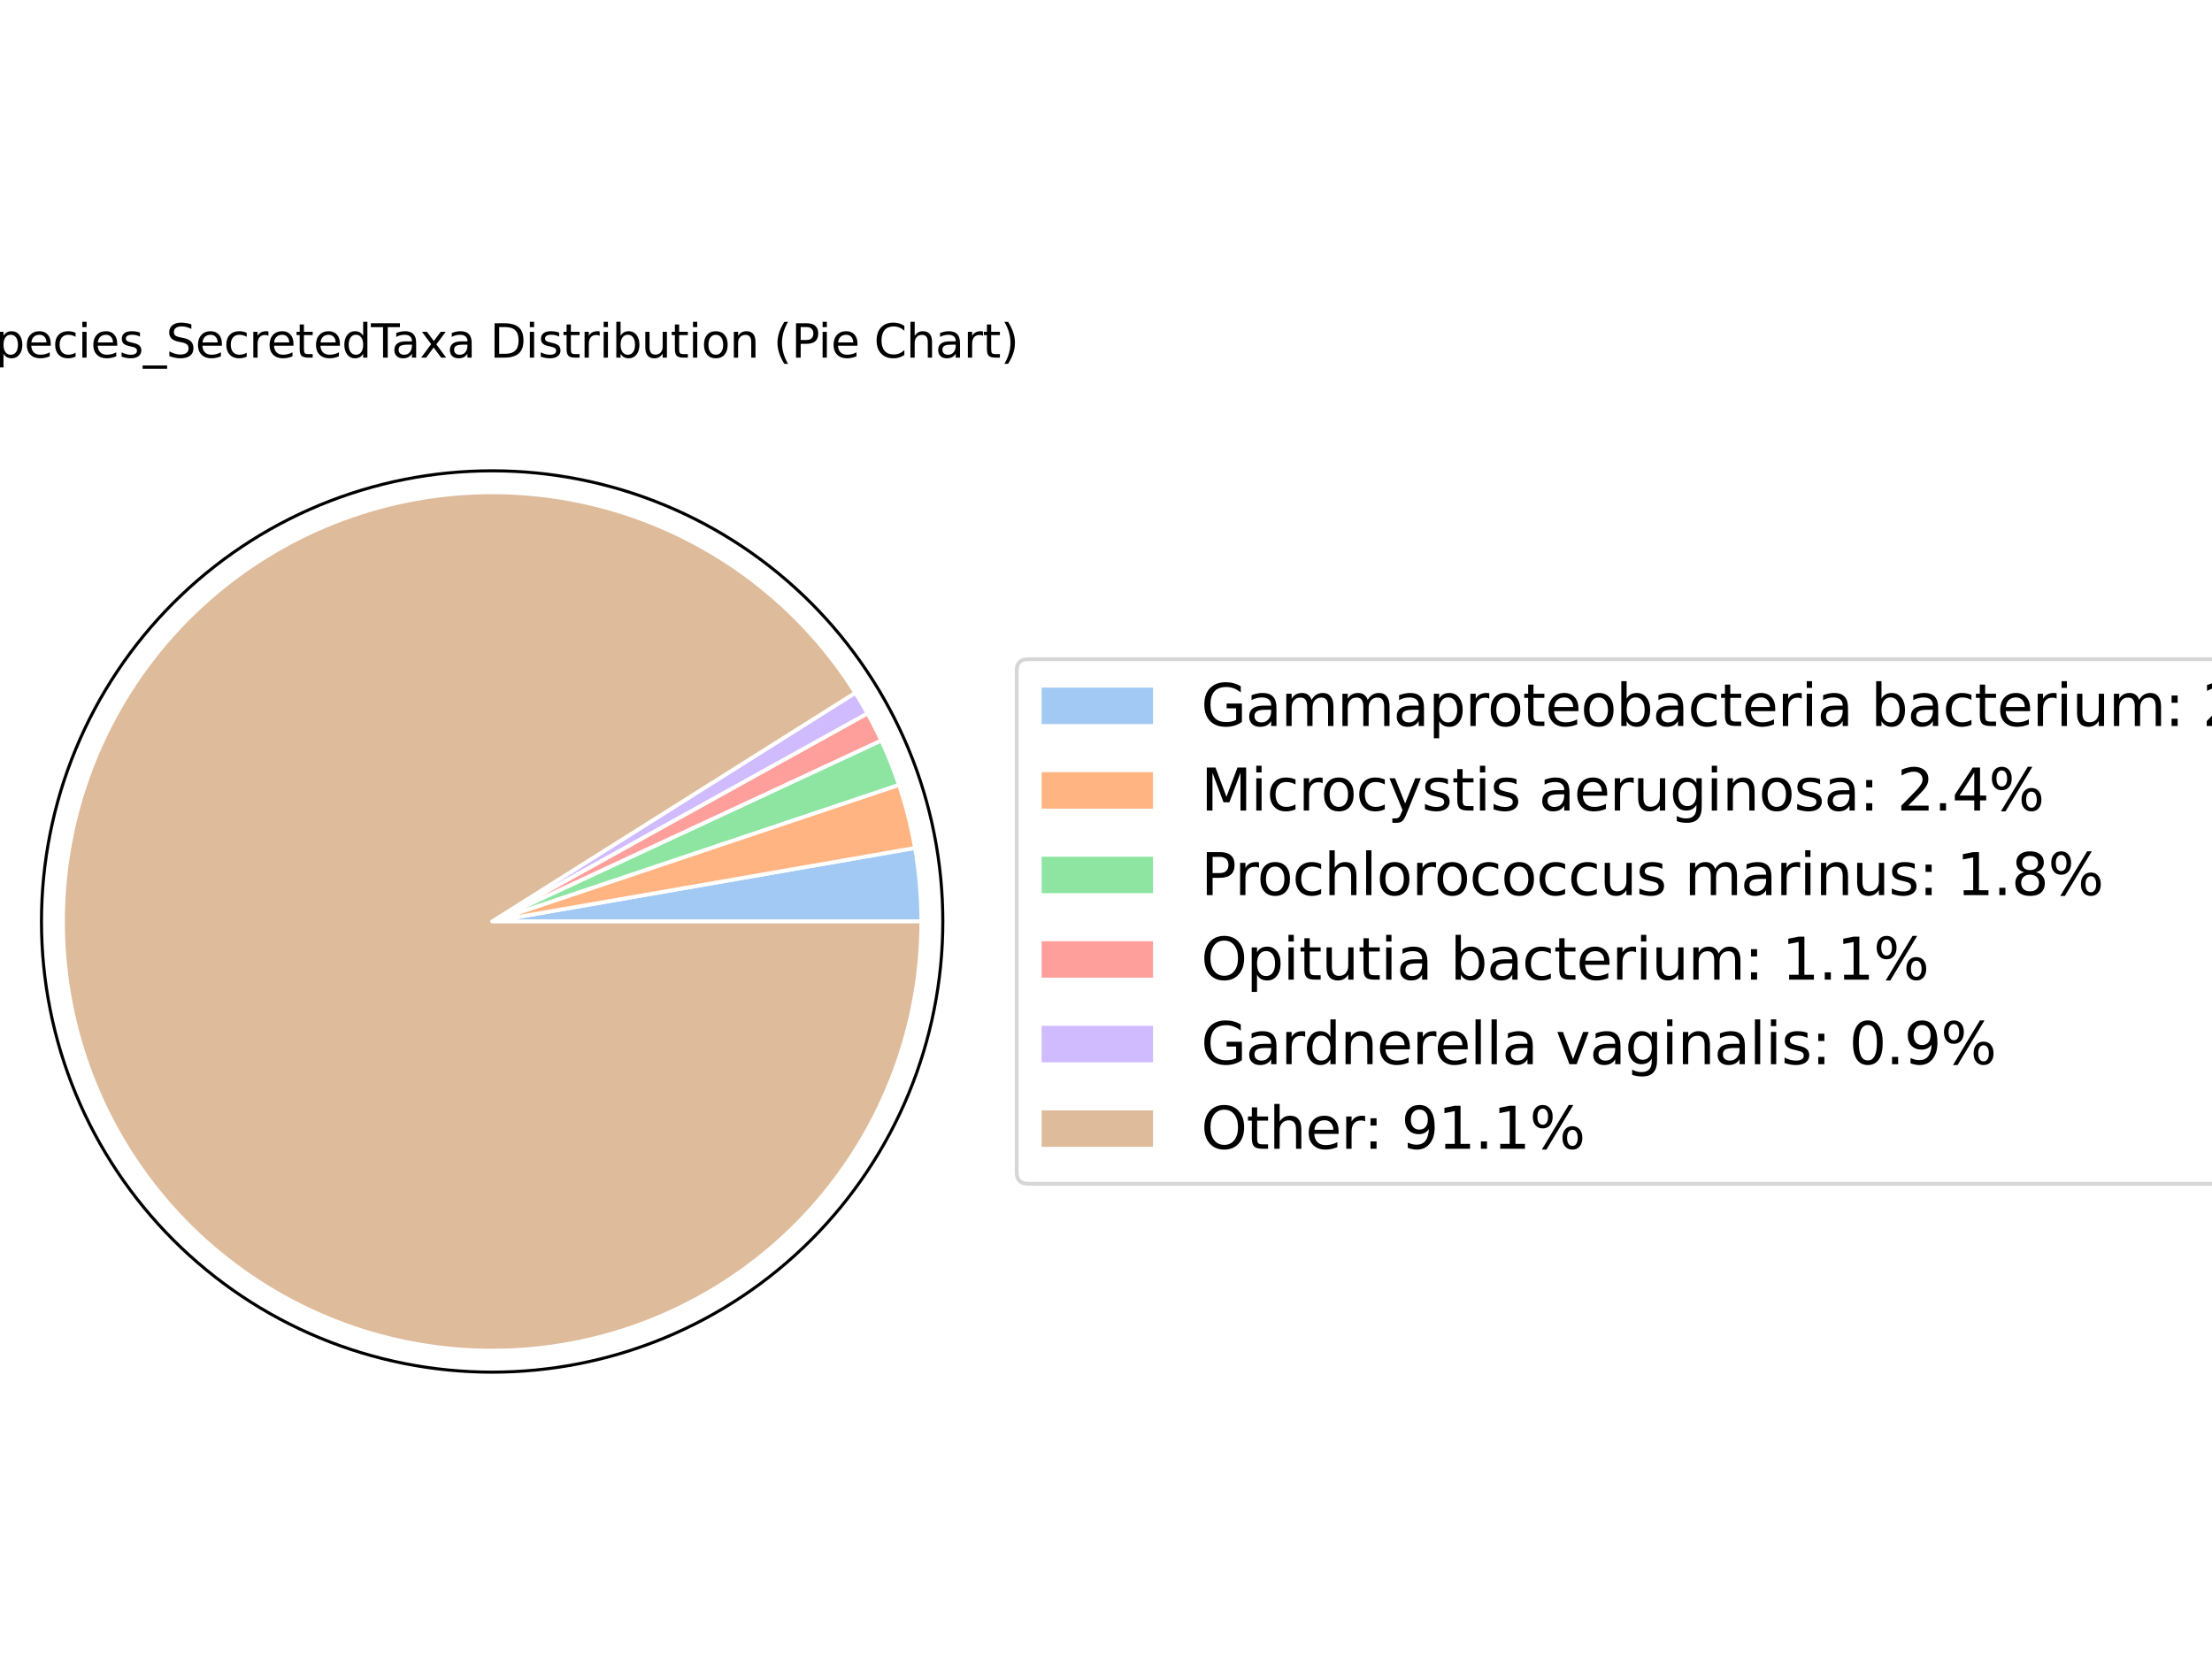 <?xml version="1.0" encoding="utf-8" standalone="no"?>
<!DOCTYPE svg PUBLIC "-//W3C//DTD SVG 1.1//EN"
  "http://www.w3.org/Graphics/SVG/1.1/DTD/svg11.dtd">
<svg xmlns:xlink="http://www.w3.org/1999/xlink" width="576pt" height="432pt" viewBox="0 0 576 432" xmlns="http://www.w3.org/2000/svg" version="1.1">
 <defs>
  <style type="text/css">*{stroke-linejoin: round; stroke-linecap: butt}</style>
 </defs>
 <g id="figure_1">
  <g id="patch_1">
   <path d="M 0 432 
L 576 432 
L 576 0 
L 0 0 
z
" style="fill: #ffffff"/>
  </g>
  <g id="axes_1">
   <g id="patch_2">
    <path d="M 245.508 239.952 
C 245.508 224.541 242.472 209.28 236.575 195.043 
C 230.678 180.805 222.033 167.867 211.136 156.97 
C 200.239 146.073 187.301 137.428 173.063 131.531 
C 158.826 125.634 143.565 122.598 128.154 122.598 
C 112.743 122.598 97.482 125.634 83.245 131.531 
C 69.007 137.428 56.069 146.073 45.172 156.97 
C 34.275 167.867 25.63 180.805 19.733 195.043 
C 13.836 209.28 10.8 224.541 10.8 239.952 
C 10.8 255.363 13.836 270.624 19.733 284.861 
C 25.63 299.099 34.275 312.037 45.172 322.934 
C 56.069 333.831 69.007 342.476 83.245 348.373 
C 97.482 354.27 112.743 357.306 128.154 357.306 
C 143.565 357.306 158.826 354.27 173.063 348.373 
C 187.301 342.476 200.239 333.831 211.136 322.934 
C 222.033 312.037 230.678 299.099 236.575 284.861 
C 242.472 270.624 245.508 255.363 245.508 239.952 
M 128.154 239.952 
C 128.154 239.952 128.154 239.952 128.154 239.952 
C 128.154 239.952 128.154 239.952 128.154 239.952 
C 128.154 239.952 128.154 239.952 128.154 239.952 
C 128.154 239.952 128.154 239.952 128.154 239.952 
C 128.154 239.952 128.154 239.952 128.154 239.952 
C 128.154 239.952 128.154 239.952 128.154 239.952 
C 128.154 239.952 128.154 239.952 128.154 239.952 
C 128.154 239.952 128.154 239.952 128.154 239.952 
C 128.154 239.952 128.154 239.952 128.154 239.952 
C 128.154 239.952 128.154 239.952 128.154 239.952 
C 128.154 239.952 128.154 239.952 128.154 239.952 
C 128.154 239.952 128.154 239.952 128.154 239.952 
C 128.154 239.952 128.154 239.952 128.154 239.952 
C 128.154 239.952 128.154 239.952 128.154 239.952 
C 128.154 239.952 128.154 239.952 128.154 239.952 
C 128.154 239.952 128.154 239.952 128.154 239.952 
z
" style="fill: #ffffff"/>
   </g>
   <g id="patch_3">
    <path d="M 128.154 239.952 
C 128.154 239.952 128.154 239.952 128.154 239.952 
C 128.154 239.952 128.154 239.952 128.154 239.952 
L 238.268 220.807 
C 238.817 223.967 239.23 227.149 239.506 230.344 
C 239.782 233.539 239.92 236.745 239.92 239.952 
z
" clip-path="url(#pb375cbf8c8)" style="fill: #a1c9f4; stroke: #ffffff; stroke-linejoin: miter"/>
   </g>
   <g id="patch_4">
    <path d="M 128.154 239.952 
C 128.154 239.952 128.154 239.952 128.154 239.952 
C 128.154 239.952 128.154 239.952 128.154 239.952 
L 234.103 204.367 
C 235.004 207.049 235.803 209.765 236.498 212.508 
C 237.193 215.251 237.783 218.019 238.268 220.807 
z
" clip-path="url(#pb375cbf8c8)" style="fill: #ffb482; stroke: #ffffff; stroke-linejoin: miter"/>
   </g>
   <g id="patch_5">
    <path d="M 128.154 239.952 
C 128.154 239.952 128.154 239.952 128.154 239.952 
C 128.154 239.952 128.154 239.952 128.154 239.952 
L 229.491 192.81 
C 230.366 194.692 231.189 196.597 231.958 198.524 
C 232.727 200.452 233.443 202.4 234.103 204.367 
z
" clip-path="url(#pb375cbf8c8)" style="fill: #8de5a1; stroke: #ffffff; stroke-linejoin: miter"/>
   </g>
   <g id="patch_6">
    <path d="M 128.154 239.952 
C 128.154 239.952 128.154 239.952 128.154 239.952 
C 128.154 239.952 128.154 239.952 128.154 239.952 
L 225.898 185.752 
C 226.538 186.907 227.158 188.073 227.757 189.249 
C 228.356 190.426 228.934 191.613 229.491 192.81 
z
" clip-path="url(#pb375cbf8c8)" style="fill: #ff9f9b; stroke: #ffffff; stroke-linejoin: miter"/>
   </g>
   <g id="patch_7">
    <path d="M 128.154 239.952 
C 128.154 239.952 128.154 239.952 128.154 239.952 
C 128.154 239.952 128.154 239.952 128.154 239.952 
L 222.73 180.395 
C 223.282 181.273 223.823 182.158 224.351 183.051 
C 224.879 183.944 225.395 184.844 225.898 185.752 
z
" clip-path="url(#pb375cbf8c8)" style="fill: #d0bbff; stroke: #ffffff; stroke-linejoin: miter"/>
   </g>
   <g id="patch_8">
    <path d="M 128.154 239.952 
C 128.154 239.952 128.154 239.952 128.154 239.952 
C 128.154 239.952 128.154 239.952 128.154 239.952 
C 128.154 239.952 128.154 239.952 128.154 239.952 
C 128.154 239.952 128.154 239.952 128.154 239.952 
C 128.154 239.952 128.154 239.952 128.154 239.952 
C 128.154 239.952 128.154 239.952 128.154 239.952 
C 128.154 239.952 128.154 239.952 128.154 239.952 
C 128.154 239.952 128.154 239.952 128.154 239.952 
C 128.154 239.952 128.154 239.952 128.154 239.952 
C 128.154 239.952 128.154 239.952 128.154 239.952 
C 128.154 239.952 128.154 239.952 128.154 239.952 
C 128.154 239.952 128.154 239.952 128.154 239.952 
C 128.154 239.952 128.154 239.952 128.154 239.952 
C 128.154 239.952 128.154 239.952 128.154 239.952 
C 128.154 239.952 128.154 239.952 128.154 239.952 
C 128.154 239.952 128.154 239.952 128.154 239.952 
L 239.92 239.952 
C 239.92 253.309 237.525 266.558 232.85 279.07 
C 228.175 291.582 221.295 303.156 212.537 313.24 
C 203.778 323.325 193.282 331.758 181.548 338.139 
C 169.814 344.52 157.031 348.746 143.805 350.616 
C 130.58 352.487 117.126 351.971 104.082 349.095 
C 91.039 346.218 78.616 341.026 67.405 333.766 
C 56.193 326.506 46.373 317.295 38.412 306.57 
C 30.451 295.845 24.476 283.779 20.772 270.946 
C 17.068 258.113 15.694 244.719 16.716 231.402 
C 17.738 218.084 21.139 205.056 26.757 192.939 
C 32.376 180.821 40.121 169.808 49.625 160.423 
C 59.13 151.038 70.24 143.433 82.428 137.968 
C 94.616 132.504 107.685 129.268 121.015 128.415 
C 134.344 127.561 147.72 129.105 160.505 132.971 
C 173.29 136.837 185.279 142.964 195.902 151.06 
C 206.526 159.157 215.612 169.092 222.73 180.395 
z
" clip-path="url(#pb375cbf8c8)" style="fill: #debb9b; stroke: #ffffff; stroke-linejoin: miter"/>
   </g>
   <g id="matplotlib.axis_1"/>
   <g id="matplotlib.axis_2"/>
   <g id="patch_9">
    <path d="M 245.508 239.952 
C 245.508 224.541 242.472 209.28 236.575 195.043 
C 230.678 180.805 222.033 167.867 211.136 156.97 
C 200.239 146.073 187.301 137.428 173.063 131.531 
C 158.826 125.634 143.565 122.598 128.154 122.598 
C 112.743 122.598 97.482 125.634 83.245 131.531 
C 69.007 137.428 56.069 146.073 45.172 156.97 
C 34.275 167.867 25.63 180.805 19.733 195.043 
C 13.836 209.28 10.8 224.541 10.8 239.952 
C 10.8 255.363 13.836 270.624 19.733 284.861 
C 25.63 299.099 34.275 312.037 45.172 322.934 
C 56.069 333.831 69.007 342.476 83.245 348.373 
C 97.482 354.27 112.743 357.306 128.154 357.306 
C 143.565 357.306 158.826 354.27 173.063 348.373 
C 187.301 342.476 200.239 333.831 211.136 322.934 
C 222.033 312.037 230.678 299.099 236.575 284.861 
C 242.472 270.624 245.508 255.363 245.508 239.952 
" style="fill: none; stroke: #000000; stroke-width: 0.8; stroke-linejoin: miter; stroke-linecap: square"/>
   </g>
   <g id="text_1">
    <!-- Species_SecretedTaxa Distribution (Pie Chart) -->
    <g transform="translate(-8.93 93.127) scale(0.12 -0.12)">
     <defs>
      <path id="DejaVuSans-53" d="M 3425 4513 
L 3425 3897 
Q 3066 4069 2747 4153 
Q 2428 4238 2131 4238 
Q 1616 4238 1336 4038 
Q 1056 3838 1056 3469 
Q 1056 3159 1242 3001 
Q 1428 2844 1947 2747 
L 2328 2669 
Q 3034 2534 3370 2195 
Q 3706 1856 3706 1288 
Q 3706 609 3251 259 
Q 2797 -91 1919 -91 
Q 1588 -91 1214 -16 
Q 841 59 441 206 
L 441 856 
Q 825 641 1194 531 
Q 1563 422 1919 422 
Q 2459 422 2753 634 
Q 3047 847 3047 1241 
Q 3047 1584 2836 1778 
Q 2625 1972 2144 2069 
L 1759 2144 
Q 1053 2284 737 2584 
Q 422 2884 422 3419 
Q 422 4038 858 4394 
Q 1294 4750 2059 4750 
Q 2388 4750 2728 4690 
Q 3069 4631 3425 4513 
z
" transform="scale(0.016)"/>
      <path id="DejaVuSans-70" d="M 1159 525 
L 1159 -1331 
L 581 -1331 
L 581 3500 
L 1159 3500 
L 1159 2969 
Q 1341 3281 1617 3432 
Q 1894 3584 2278 3584 
Q 2916 3584 3314 3078 
Q 3713 2572 3713 1747 
Q 3713 922 3314 415 
Q 2916 -91 2278 -91 
Q 1894 -91 1617 61 
Q 1341 213 1159 525 
z
M 3116 1747 
Q 3116 2381 2855 2742 
Q 2594 3103 2138 3103 
Q 1681 3103 1420 2742 
Q 1159 2381 1159 1747 
Q 1159 1113 1420 752 
Q 1681 391 2138 391 
Q 2594 391 2855 752 
Q 3116 1113 3116 1747 
z
" transform="scale(0.016)"/>
      <path id="DejaVuSans-65" d="M 3597 1894 
L 3597 1613 
L 953 1613 
Q 991 1019 1311 708 
Q 1631 397 2203 397 
Q 2534 397 2845 478 
Q 3156 559 3463 722 
L 3463 178 
Q 3153 47 2828 -22 
Q 2503 -91 2169 -91 
Q 1331 -91 842 396 
Q 353 884 353 1716 
Q 353 2575 817 3079 
Q 1281 3584 2069 3584 
Q 2775 3584 3186 3129 
Q 3597 2675 3597 1894 
z
M 3022 2063 
Q 3016 2534 2758 2815 
Q 2500 3097 2075 3097 
Q 1594 3097 1305 2825 
Q 1016 2553 972 2059 
L 3022 2063 
z
" transform="scale(0.016)"/>
      <path id="DejaVuSans-63" d="M 3122 3366 
L 3122 2828 
Q 2878 2963 2633 3030 
Q 2388 3097 2138 3097 
Q 1578 3097 1268 2742 
Q 959 2388 959 1747 
Q 959 1106 1268 751 
Q 1578 397 2138 397 
Q 2388 397 2633 464 
Q 2878 531 3122 666 
L 3122 134 
Q 2881 22 2623 -34 
Q 2366 -91 2075 -91 
Q 1284 -91 818 406 
Q 353 903 353 1747 
Q 353 2603 823 3093 
Q 1294 3584 2113 3584 
Q 2378 3584 2631 3529 
Q 2884 3475 3122 3366 
z
" transform="scale(0.016)"/>
      <path id="DejaVuSans-69" d="M 603 3500 
L 1178 3500 
L 1178 0 
L 603 0 
L 603 3500 
z
M 603 4863 
L 1178 4863 
L 1178 4134 
L 603 4134 
L 603 4863 
z
" transform="scale(0.016)"/>
      <path id="DejaVuSans-73" d="M 2834 3397 
L 2834 2853 
Q 2591 2978 2328 3040 
Q 2066 3103 1784 3103 
Q 1356 3103 1142 2972 
Q 928 2841 928 2578 
Q 928 2378 1081 2264 
Q 1234 2150 1697 2047 
L 1894 2003 
Q 2506 1872 2764 1633 
Q 3022 1394 3022 966 
Q 3022 478 2636 193 
Q 2250 -91 1575 -91 
Q 1294 -91 989 -36 
Q 684 19 347 128 
L 347 722 
Q 666 556 975 473 
Q 1284 391 1588 391 
Q 1994 391 2212 530 
Q 2431 669 2431 922 
Q 2431 1156 2273 1281 
Q 2116 1406 1581 1522 
L 1381 1569 
Q 847 1681 609 1914 
Q 372 2147 372 2553 
Q 372 3047 722 3315 
Q 1072 3584 1716 3584 
Q 2034 3584 2315 3537 
Q 2597 3491 2834 3397 
z
" transform="scale(0.016)"/>
      <path id="DejaVuSans-5f" d="M 3263 -1063 
L 3263 -1509 
L -63 -1509 
L -63 -1063 
L 3263 -1063 
z
" transform="scale(0.016)"/>
      <path id="DejaVuSans-72" d="M 2631 2963 
Q 2534 3019 2420 3045 
Q 2306 3072 2169 3072 
Q 1681 3072 1420 2755 
Q 1159 2438 1159 1844 
L 1159 0 
L 581 0 
L 581 3500 
L 1159 3500 
L 1159 2956 
Q 1341 3275 1631 3429 
Q 1922 3584 2338 3584 
Q 2397 3584 2469 3576 
Q 2541 3569 2628 3553 
L 2631 2963 
z
" transform="scale(0.016)"/>
      <path id="DejaVuSans-74" d="M 1172 4494 
L 1172 3500 
L 2356 3500 
L 2356 3053 
L 1172 3053 
L 1172 1153 
Q 1172 725 1289 603 
Q 1406 481 1766 481 
L 2356 481 
L 2356 0 
L 1766 0 
Q 1100 0 847 248 
Q 594 497 594 1153 
L 594 3053 
L 172 3053 
L 172 3500 
L 594 3500 
L 594 4494 
L 1172 4494 
z
" transform="scale(0.016)"/>
      <path id="DejaVuSans-64" d="M 2906 2969 
L 2906 4863 
L 3481 4863 
L 3481 0 
L 2906 0 
L 2906 525 
Q 2725 213 2448 61 
Q 2172 -91 1784 -91 
Q 1150 -91 751 415 
Q 353 922 353 1747 
Q 353 2572 751 3078 
Q 1150 3584 1784 3584 
Q 2172 3584 2448 3432 
Q 2725 3281 2906 2969 
z
M 947 1747 
Q 947 1113 1208 752 
Q 1469 391 1925 391 
Q 2381 391 2643 752 
Q 2906 1113 2906 1747 
Q 2906 2381 2643 2742 
Q 2381 3103 1925 3103 
Q 1469 3103 1208 2742 
Q 947 2381 947 1747 
z
" transform="scale(0.016)"/>
      <path id="DejaVuSans-54" d="M -19 4666 
L 3928 4666 
L 3928 4134 
L 2272 4134 
L 2272 0 
L 1638 0 
L 1638 4134 
L -19 4134 
L -19 4666 
z
" transform="scale(0.016)"/>
      <path id="DejaVuSans-61" d="M 2194 1759 
Q 1497 1759 1228 1600 
Q 959 1441 959 1056 
Q 959 750 1161 570 
Q 1363 391 1709 391 
Q 2188 391 2477 730 
Q 2766 1069 2766 1631 
L 2766 1759 
L 2194 1759 
z
M 3341 1997 
L 3341 0 
L 2766 0 
L 2766 531 
Q 2569 213 2275 61 
Q 1981 -91 1556 -91 
Q 1019 -91 701 211 
Q 384 513 384 1019 
Q 384 1609 779 1909 
Q 1175 2209 1959 2209 
L 2766 2209 
L 2766 2266 
Q 2766 2663 2505 2880 
Q 2244 3097 1772 3097 
Q 1472 3097 1187 3025 
Q 903 2953 641 2809 
L 641 3341 
Q 956 3463 1253 3523 
Q 1550 3584 1831 3584 
Q 2591 3584 2966 3190 
Q 3341 2797 3341 1997 
z
" transform="scale(0.016)"/>
      <path id="DejaVuSans-78" d="M 3513 3500 
L 2247 1797 
L 3578 0 
L 2900 0 
L 1881 1375 
L 863 0 
L 184 0 
L 1544 1831 
L 300 3500 
L 978 3500 
L 1906 2253 
L 2834 3500 
L 3513 3500 
z
" transform="scale(0.016)"/>
      <path id="DejaVuSans-20" transform="scale(0.016)"/>
      <path id="DejaVuSans-44" d="M 1259 4147 
L 1259 519 
L 2022 519 
Q 2988 519 3436 956 
Q 3884 1394 3884 2338 
Q 3884 3275 3436 3711 
Q 2988 4147 2022 4147 
L 1259 4147 
z
M 628 4666 
L 1925 4666 
Q 3281 4666 3915 4102 
Q 4550 3538 4550 2338 
Q 4550 1131 3912 565 
Q 3275 0 1925 0 
L 628 0 
L 628 4666 
z
" transform="scale(0.016)"/>
      <path id="DejaVuSans-62" d="M 3116 1747 
Q 3116 2381 2855 2742 
Q 2594 3103 2138 3103 
Q 1681 3103 1420 2742 
Q 1159 2381 1159 1747 
Q 1159 1113 1420 752 
Q 1681 391 2138 391 
Q 2594 391 2855 752 
Q 3116 1113 3116 1747 
z
M 1159 2969 
Q 1341 3281 1617 3432 
Q 1894 3584 2278 3584 
Q 2916 3584 3314 3078 
Q 3713 2572 3713 1747 
Q 3713 922 3314 415 
Q 2916 -91 2278 -91 
Q 1894 -91 1617 61 
Q 1341 213 1159 525 
L 1159 0 
L 581 0 
L 581 4863 
L 1159 4863 
L 1159 2969 
z
" transform="scale(0.016)"/>
      <path id="DejaVuSans-75" d="M 544 1381 
L 544 3500 
L 1119 3500 
L 1119 1403 
Q 1119 906 1312 657 
Q 1506 409 1894 409 
Q 2359 409 2629 706 
Q 2900 1003 2900 1516 
L 2900 3500 
L 3475 3500 
L 3475 0 
L 2900 0 
L 2900 538 
Q 2691 219 2414 64 
Q 2138 -91 1772 -91 
Q 1169 -91 856 284 
Q 544 659 544 1381 
z
M 1991 3584 
L 1991 3584 
z
" transform="scale(0.016)"/>
      <path id="DejaVuSans-6f" d="M 1959 3097 
Q 1497 3097 1228 2736 
Q 959 2375 959 1747 
Q 959 1119 1226 758 
Q 1494 397 1959 397 
Q 2419 397 2687 759 
Q 2956 1122 2956 1747 
Q 2956 2369 2687 2733 
Q 2419 3097 1959 3097 
z
M 1959 3584 
Q 2709 3584 3137 3096 
Q 3566 2609 3566 1747 
Q 3566 888 3137 398 
Q 2709 -91 1959 -91 
Q 1206 -91 779 398 
Q 353 888 353 1747 
Q 353 2609 779 3096 
Q 1206 3584 1959 3584 
z
" transform="scale(0.016)"/>
      <path id="DejaVuSans-6e" d="M 3513 2113 
L 3513 0 
L 2938 0 
L 2938 2094 
Q 2938 2591 2744 2837 
Q 2550 3084 2163 3084 
Q 1697 3084 1428 2787 
Q 1159 2491 1159 1978 
L 1159 0 
L 581 0 
L 581 3500 
L 1159 3500 
L 1159 2956 
Q 1366 3272 1645 3428 
Q 1925 3584 2291 3584 
Q 2894 3584 3203 3211 
Q 3513 2838 3513 2113 
z
" transform="scale(0.016)"/>
      <path id="DejaVuSans-28" d="M 1984 4856 
Q 1566 4138 1362 3434 
Q 1159 2731 1159 2009 
Q 1159 1288 1364 580 
Q 1569 -128 1984 -844 
L 1484 -844 
Q 1016 -109 783 600 
Q 550 1309 550 2009 
Q 550 2706 781 3412 
Q 1013 4119 1484 4856 
L 1984 4856 
z
" transform="scale(0.016)"/>
      <path id="DejaVuSans-50" d="M 1259 4147 
L 1259 2394 
L 2053 2394 
Q 2494 2394 2734 2622 
Q 2975 2850 2975 3272 
Q 2975 3691 2734 3919 
Q 2494 4147 2053 4147 
L 1259 4147 
z
M 628 4666 
L 2053 4666 
Q 2838 4666 3239 4311 
Q 3641 3956 3641 3272 
Q 3641 2581 3239 2228 
Q 2838 1875 2053 1875 
L 1259 1875 
L 1259 0 
L 628 0 
L 628 4666 
z
" transform="scale(0.016)"/>
      <path id="DejaVuSans-43" d="M 4122 4306 
L 4122 3641 
Q 3803 3938 3442 4084 
Q 3081 4231 2675 4231 
Q 1875 4231 1450 3742 
Q 1025 3253 1025 2328 
Q 1025 1406 1450 917 
Q 1875 428 2675 428 
Q 3081 428 3442 575 
Q 3803 722 4122 1019 
L 4122 359 
Q 3791 134 3420 21 
Q 3050 -91 2638 -91 
Q 1578 -91 968 557 
Q 359 1206 359 2328 
Q 359 3453 968 4101 
Q 1578 4750 2638 4750 
Q 3056 4750 3426 4639 
Q 3797 4528 4122 4306 
z
" transform="scale(0.016)"/>
      <path id="DejaVuSans-68" d="M 3513 2113 
L 3513 0 
L 2938 0 
L 2938 2094 
Q 2938 2591 2744 2837 
Q 2550 3084 2163 3084 
Q 1697 3084 1428 2787 
Q 1159 2491 1159 1978 
L 1159 0 
L 581 0 
L 581 4863 
L 1159 4863 
L 1159 2956 
Q 1366 3272 1645 3428 
Q 1925 3584 2291 3584 
Q 2894 3584 3203 3211 
Q 3513 2838 3513 2113 
z
" transform="scale(0.016)"/>
      <path id="DejaVuSans-29" d="M 513 4856 
L 1013 4856 
Q 1481 4119 1714 3412 
Q 1947 2706 1947 2009 
Q 1947 1309 1714 600 
Q 1481 -109 1013 -844 
L 513 -844 
Q 928 -128 1133 580 
Q 1338 1288 1338 2009 
Q 1338 2731 1133 3434 
Q 928 4138 513 4856 
z
" transform="scale(0.016)"/>
     </defs>
     <use xlink:href="#DejaVuSans-53"/>
     <use xlink:href="#DejaVuSans-70" x="63.477"/>
     <use xlink:href="#DejaVuSans-65" x="126.953"/>
     <use xlink:href="#DejaVuSans-63" x="188.477"/>
     <use xlink:href="#DejaVuSans-69" x="243.457"/>
     <use xlink:href="#DejaVuSans-65" x="271.24"/>
     <use xlink:href="#DejaVuSans-73" x="332.764"/>
     <use xlink:href="#DejaVuSans-5f" x="384.863"/>
     <use xlink:href="#DejaVuSans-53" x="434.863"/>
     <use xlink:href="#DejaVuSans-65" x="498.34"/>
     <use xlink:href="#DejaVuSans-63" x="559.863"/>
     <use xlink:href="#DejaVuSans-72" x="614.844"/>
     <use xlink:href="#DejaVuSans-65" x="653.707"/>
     <use xlink:href="#DejaVuSans-74" x="715.23"/>
     <use xlink:href="#DejaVuSans-65" x="754.439"/>
     <use xlink:href="#DejaVuSans-64" x="815.963"/>
     <use xlink:href="#DejaVuSans-54" x="879.439"/>
     <use xlink:href="#DejaVuSans-61" x="924.023"/>
     <use xlink:href="#DejaVuSans-78" x="985.303"/>
     <use xlink:href="#DejaVuSans-61" x="1044.482"/>
     <use xlink:href="#DejaVuSans-20" x="1105.762"/>
     <use xlink:href="#DejaVuSans-44" x="1137.549"/>
     <use xlink:href="#DejaVuSans-69" x="1214.551"/>
     <use xlink:href="#DejaVuSans-73" x="1242.334"/>
     <use xlink:href="#DejaVuSans-74" x="1294.434"/>
     <use xlink:href="#DejaVuSans-72" x="1333.643"/>
     <use xlink:href="#DejaVuSans-69" x="1374.756"/>
     <use xlink:href="#DejaVuSans-62" x="1402.539"/>
     <use xlink:href="#DejaVuSans-75" x="1466.016"/>
     <use xlink:href="#DejaVuSans-74" x="1529.395"/>
     <use xlink:href="#DejaVuSans-69" x="1568.604"/>
     <use xlink:href="#DejaVuSans-6f" x="1596.387"/>
     <use xlink:href="#DejaVuSans-6e" x="1657.568"/>
     <use xlink:href="#DejaVuSans-20" x="1720.947"/>
     <use xlink:href="#DejaVuSans-28" x="1752.734"/>
     <use xlink:href="#DejaVuSans-50" x="1791.748"/>
     <use xlink:href="#DejaVuSans-69" x="1849.801"/>
     <use xlink:href="#DejaVuSans-65" x="1877.584"/>
     <use xlink:href="#DejaVuSans-20" x="1939.107"/>
     <use xlink:href="#DejaVuSans-43" x="1970.895"/>
     <use xlink:href="#DejaVuSans-68" x="2040.719"/>
     <use xlink:href="#DejaVuSans-61" x="2104.098"/>
     <use xlink:href="#DejaVuSans-72" x="2165.377"/>
     <use xlink:href="#DejaVuSans-74" x="2206.49"/>
     <use xlink:href="#DejaVuSans-29" x="2245.699"/>
    </g>
   </g>
   <g id="legend_1">
    <g id="patch_10">
     <path d="M 267.743 308.254 
L 614.607 308.254 
Q 617.607 308.254 617.607 305.254 
L 617.607 174.65 
Q 617.607 171.65 614.607 171.65 
L 267.743 171.65 
Q 264.743 171.65 264.743 174.65 
L 264.743 305.254 
Q 264.743 308.254 267.743 308.254 
z
" style="fill: #ffffff; opacity: 0.8; stroke: #cccccc; stroke-linejoin: miter"/>
    </g>
    <g id="patch_11">
     <path d="M 270.743 189.048 
L 300.743 189.048 
L 300.743 178.548 
L 270.743 178.548 
z
" style="fill: #a1c9f4; stroke: #ffffff; stroke-linejoin: miter"/>
    </g>
    <g id="text_2">
     <!-- Gammaproteobacteria bacterium: 2.7% -->
     <g transform="translate(312.743 189.048) scale(0.15 -0.15)">
      <defs>
       <path id="DejaVuSans-47" d="M 3809 666 
L 3809 1919 
L 2778 1919 
L 2778 2438 
L 4434 2438 
L 4434 434 
Q 4069 175 3628 42 
Q 3188 -91 2688 -91 
Q 1594 -91 976 548 
Q 359 1188 359 2328 
Q 359 3472 976 4111 
Q 1594 4750 2688 4750 
Q 3144 4750 3555 4637 
Q 3966 4525 4313 4306 
L 4313 3634 
Q 3963 3931 3569 4081 
Q 3175 4231 2741 4231 
Q 1884 4231 1454 3753 
Q 1025 3275 1025 2328 
Q 1025 1384 1454 906 
Q 1884 428 2741 428 
Q 3075 428 3337 486 
Q 3600 544 3809 666 
z
" transform="scale(0.016)"/>
       <path id="DejaVuSans-6d" d="M 3328 2828 
Q 3544 3216 3844 3400 
Q 4144 3584 4550 3584 
Q 5097 3584 5394 3201 
Q 5691 2819 5691 2113 
L 5691 0 
L 5113 0 
L 5113 2094 
Q 5113 2597 4934 2840 
Q 4756 3084 4391 3084 
Q 3944 3084 3684 2787 
Q 3425 2491 3425 1978 
L 3425 0 
L 2847 0 
L 2847 2094 
Q 2847 2600 2669 2842 
Q 2491 3084 2119 3084 
Q 1678 3084 1418 2786 
Q 1159 2488 1159 1978 
L 1159 0 
L 581 0 
L 581 3500 
L 1159 3500 
L 1159 2956 
Q 1356 3278 1631 3431 
Q 1906 3584 2284 3584 
Q 2666 3584 2933 3390 
Q 3200 3197 3328 2828 
z
" transform="scale(0.016)"/>
       <path id="DejaVuSans-3a" d="M 750 794 
L 1409 794 
L 1409 0 
L 750 0 
L 750 794 
z
M 750 3309 
L 1409 3309 
L 1409 2516 
L 750 2516 
L 750 3309 
z
" transform="scale(0.016)"/>
       <path id="DejaVuSans-32" d="M 1228 531 
L 3431 531 
L 3431 0 
L 469 0 
L 469 531 
Q 828 903 1448 1529 
Q 2069 2156 2228 2338 
Q 2531 2678 2651 2914 
Q 2772 3150 2772 3378 
Q 2772 3750 2511 3984 
Q 2250 4219 1831 4219 
Q 1534 4219 1204 4116 
Q 875 4013 500 3803 
L 500 4441 
Q 881 4594 1212 4672 
Q 1544 4750 1819 4750 
Q 2544 4750 2975 4387 
Q 3406 4025 3406 3419 
Q 3406 3131 3298 2873 
Q 3191 2616 2906 2266 
Q 2828 2175 2409 1742 
Q 1991 1309 1228 531 
z
" transform="scale(0.016)"/>
       <path id="DejaVuSans-2e" d="M 684 794 
L 1344 794 
L 1344 0 
L 684 0 
L 684 794 
z
" transform="scale(0.016)"/>
       <path id="DejaVuSans-37" d="M 525 4666 
L 3525 4666 
L 3525 4397 
L 1831 0 
L 1172 0 
L 2766 4134 
L 525 4134 
L 525 4666 
z
" transform="scale(0.016)"/>
       <path id="DejaVuSans-25" d="M 4653 2053 
Q 4381 2053 4226 1822 
Q 4072 1591 4072 1178 
Q 4072 772 4226 539 
Q 4381 306 4653 306 
Q 4919 306 5073 539 
Q 5228 772 5228 1178 
Q 5228 1588 5073 1820 
Q 4919 2053 4653 2053 
z
M 4653 2450 
Q 5147 2450 5437 2106 
Q 5728 1763 5728 1178 
Q 5728 594 5436 251 
Q 5144 -91 4653 -91 
Q 4153 -91 3862 251 
Q 3572 594 3572 1178 
Q 3572 1766 3864 2108 
Q 4156 2450 4653 2450 
z
M 1428 4353 
Q 1159 4353 1004 4120 
Q 850 3888 850 3481 
Q 850 3069 1003 2837 
Q 1156 2606 1428 2606 
Q 1700 2606 1854 2837 
Q 2009 3069 2009 3481 
Q 2009 3884 1853 4118 
Q 1697 4353 1428 4353 
z
M 4250 4750 
L 4750 4750 
L 1831 -91 
L 1331 -91 
L 4250 4750 
z
M 1428 4750 
Q 1922 4750 2215 4408 
Q 2509 4066 2509 3481 
Q 2509 2891 2217 2550 
Q 1925 2209 1428 2209 
Q 931 2209 642 2551 
Q 353 2894 353 3481 
Q 353 4063 643 4406 
Q 934 4750 1428 4750 
z
" transform="scale(0.016)"/>
      </defs>
      <use xlink:href="#DejaVuSans-47"/>
      <use xlink:href="#DejaVuSans-61" x="77.49"/>
      <use xlink:href="#DejaVuSans-6d" x="138.77"/>
      <use xlink:href="#DejaVuSans-6d" x="236.182"/>
      <use xlink:href="#DejaVuSans-61" x="333.594"/>
      <use xlink:href="#DejaVuSans-70" x="394.873"/>
      <use xlink:href="#DejaVuSans-72" x="458.35"/>
      <use xlink:href="#DejaVuSans-6f" x="497.213"/>
      <use xlink:href="#DejaVuSans-74" x="558.395"/>
      <use xlink:href="#DejaVuSans-65" x="597.604"/>
      <use xlink:href="#DejaVuSans-6f" x="659.127"/>
      <use xlink:href="#DejaVuSans-62" x="720.309"/>
      <use xlink:href="#DejaVuSans-61" x="783.785"/>
      <use xlink:href="#DejaVuSans-63" x="845.064"/>
      <use xlink:href="#DejaVuSans-74" x="900.045"/>
      <use xlink:href="#DejaVuSans-65" x="939.254"/>
      <use xlink:href="#DejaVuSans-72" x="1000.777"/>
      <use xlink:href="#DejaVuSans-69" x="1041.891"/>
      <use xlink:href="#DejaVuSans-61" x="1069.674"/>
      <use xlink:href="#DejaVuSans-20" x="1130.953"/>
      <use xlink:href="#DejaVuSans-62" x="1162.74"/>
      <use xlink:href="#DejaVuSans-61" x="1226.217"/>
      <use xlink:href="#DejaVuSans-63" x="1287.496"/>
      <use xlink:href="#DejaVuSans-74" x="1342.477"/>
      <use xlink:href="#DejaVuSans-65" x="1381.686"/>
      <use xlink:href="#DejaVuSans-72" x="1443.209"/>
      <use xlink:href="#DejaVuSans-69" x="1484.322"/>
      <use xlink:href="#DejaVuSans-75" x="1512.105"/>
      <use xlink:href="#DejaVuSans-6d" x="1575.484"/>
      <use xlink:href="#DejaVuSans-3a" x="1672.896"/>
      <use xlink:href="#DejaVuSans-20" x="1706.588"/>
      <use xlink:href="#DejaVuSans-32" x="1738.375"/>
      <use xlink:href="#DejaVuSans-2e" x="1801.998"/>
      <use xlink:href="#DejaVuSans-37" x="1833.785"/>
      <use xlink:href="#DejaVuSans-25" x="1897.408"/>
     </g>
    </g>
    <g id="patch_12">
     <path d="M 270.743 211.065 
L 300.743 211.065 
L 300.743 200.565 
L 270.743 200.565 
z
" style="fill: #ffb482; stroke: #ffffff; stroke-linejoin: miter"/>
    </g>
    <g id="text_3">
     <!-- Microcystis aeruginosa: 2.4% -->
     <g transform="translate(312.743 211.065) scale(0.15 -0.15)">
      <defs>
       <path id="DejaVuSans-4d" d="M 628 4666 
L 1569 4666 
L 2759 1491 
L 3956 4666 
L 4897 4666 
L 4897 0 
L 4281 0 
L 4281 4097 
L 3078 897 
L 2444 897 
L 1241 4097 
L 1241 0 
L 628 0 
L 628 4666 
z
" transform="scale(0.016)"/>
       <path id="DejaVuSans-79" d="M 2059 -325 
Q 1816 -950 1584 -1140 
Q 1353 -1331 966 -1331 
L 506 -1331 
L 506 -850 
L 844 -850 
Q 1081 -850 1212 -737 
Q 1344 -625 1503 -206 
L 1606 56 
L 191 3500 
L 800 3500 
L 1894 763 
L 2988 3500 
L 3597 3500 
L 2059 -325 
z
" transform="scale(0.016)"/>
       <path id="DejaVuSans-67" d="M 2906 1791 
Q 2906 2416 2648 2759 
Q 2391 3103 1925 3103 
Q 1463 3103 1205 2759 
Q 947 2416 947 1791 
Q 947 1169 1205 825 
Q 1463 481 1925 481 
Q 2391 481 2648 825 
Q 2906 1169 2906 1791 
z
M 3481 434 
Q 3481 -459 3084 -895 
Q 2688 -1331 1869 -1331 
Q 1566 -1331 1297 -1286 
Q 1028 -1241 775 -1147 
L 775 -588 
Q 1028 -725 1275 -790 
Q 1522 -856 1778 -856 
Q 2344 -856 2625 -561 
Q 2906 -266 2906 331 
L 2906 616 
Q 2728 306 2450 153 
Q 2172 0 1784 0 
Q 1141 0 747 490 
Q 353 981 353 1791 
Q 353 2603 747 3093 
Q 1141 3584 1784 3584 
Q 2172 3584 2450 3431 
Q 2728 3278 2906 2969 
L 2906 3500 
L 3481 3500 
L 3481 434 
z
" transform="scale(0.016)"/>
       <path id="DejaVuSans-34" d="M 2419 4116 
L 825 1625 
L 2419 1625 
L 2419 4116 
z
M 2253 4666 
L 3047 4666 
L 3047 1625 
L 3713 1625 
L 3713 1100 
L 3047 1100 
L 3047 0 
L 2419 0 
L 2419 1100 
L 313 1100 
L 313 1709 
L 2253 4666 
z
" transform="scale(0.016)"/>
      </defs>
      <use xlink:href="#DejaVuSans-4d"/>
      <use xlink:href="#DejaVuSans-69" x="86.279"/>
      <use xlink:href="#DejaVuSans-63" x="114.062"/>
      <use xlink:href="#DejaVuSans-72" x="169.043"/>
      <use xlink:href="#DejaVuSans-6f" x="207.906"/>
      <use xlink:href="#DejaVuSans-63" x="269.088"/>
      <use xlink:href="#DejaVuSans-79" x="324.068"/>
      <use xlink:href="#DejaVuSans-73" x="383.248"/>
      <use xlink:href="#DejaVuSans-74" x="435.348"/>
      <use xlink:href="#DejaVuSans-69" x="474.557"/>
      <use xlink:href="#DejaVuSans-73" x="502.34"/>
      <use xlink:href="#DejaVuSans-20" x="554.439"/>
      <use xlink:href="#DejaVuSans-61" x="586.227"/>
      <use xlink:href="#DejaVuSans-65" x="647.506"/>
      <use xlink:href="#DejaVuSans-72" x="709.029"/>
      <use xlink:href="#DejaVuSans-75" x="750.143"/>
      <use xlink:href="#DejaVuSans-67" x="813.521"/>
      <use xlink:href="#DejaVuSans-69" x="876.998"/>
      <use xlink:href="#DejaVuSans-6e" x="904.781"/>
      <use xlink:href="#DejaVuSans-6f" x="968.16"/>
      <use xlink:href="#DejaVuSans-73" x="1029.342"/>
      <use xlink:href="#DejaVuSans-61" x="1081.441"/>
      <use xlink:href="#DejaVuSans-3a" x="1142.721"/>
      <use xlink:href="#DejaVuSans-20" x="1176.412"/>
      <use xlink:href="#DejaVuSans-32" x="1208.199"/>
      <use xlink:href="#DejaVuSans-2e" x="1271.822"/>
      <use xlink:href="#DejaVuSans-34" x="1303.609"/>
      <use xlink:href="#DejaVuSans-25" x="1367.232"/>
     </g>
    </g>
    <g id="patch_13">
     <path d="M 270.743 233.082 
L 300.743 233.082 
L 300.743 222.582 
L 270.743 222.582 
z
" style="fill: #8de5a1; stroke: #ffffff; stroke-linejoin: miter"/>
    </g>
    <g id="text_4">
     <!-- Prochlorococcus marinus: 1.8% -->
     <g transform="translate(312.743 233.082) scale(0.15 -0.15)">
      <defs>
       <path id="DejaVuSans-6c" d="M 603 4863 
L 1178 4863 
L 1178 0 
L 603 0 
L 603 4863 
z
" transform="scale(0.016)"/>
       <path id="DejaVuSans-31" d="M 794 531 
L 1825 531 
L 1825 4091 
L 703 3866 
L 703 4441 
L 1819 4666 
L 2450 4666 
L 2450 531 
L 3481 531 
L 3481 0 
L 794 0 
L 794 531 
z
" transform="scale(0.016)"/>
       <path id="DejaVuSans-38" d="M 2034 2216 
Q 1584 2216 1326 1975 
Q 1069 1734 1069 1313 
Q 1069 891 1326 650 
Q 1584 409 2034 409 
Q 2484 409 2743 651 
Q 3003 894 3003 1313 
Q 3003 1734 2745 1975 
Q 2488 2216 2034 2216 
z
M 1403 2484 
Q 997 2584 770 2862 
Q 544 3141 544 3541 
Q 544 4100 942 4425 
Q 1341 4750 2034 4750 
Q 2731 4750 3128 4425 
Q 3525 4100 3525 3541 
Q 3525 3141 3298 2862 
Q 3072 2584 2669 2484 
Q 3125 2378 3379 2068 
Q 3634 1759 3634 1313 
Q 3634 634 3220 271 
Q 2806 -91 2034 -91 
Q 1263 -91 848 271 
Q 434 634 434 1313 
Q 434 1759 690 2068 
Q 947 2378 1403 2484 
z
M 1172 3481 
Q 1172 3119 1398 2916 
Q 1625 2713 2034 2713 
Q 2441 2713 2670 2916 
Q 2900 3119 2900 3481 
Q 2900 3844 2670 4047 
Q 2441 4250 2034 4250 
Q 1625 4250 1398 4047 
Q 1172 3844 1172 3481 
z
" transform="scale(0.016)"/>
      </defs>
      <use xlink:href="#DejaVuSans-50"/>
      <use xlink:href="#DejaVuSans-72" x="58.553"/>
      <use xlink:href="#DejaVuSans-6f" x="97.416"/>
      <use xlink:href="#DejaVuSans-63" x="158.598"/>
      <use xlink:href="#DejaVuSans-68" x="213.578"/>
      <use xlink:href="#DejaVuSans-6c" x="276.957"/>
      <use xlink:href="#DejaVuSans-6f" x="304.74"/>
      <use xlink:href="#DejaVuSans-72" x="365.922"/>
      <use xlink:href="#DejaVuSans-6f" x="404.785"/>
      <use xlink:href="#DejaVuSans-63" x="465.967"/>
      <use xlink:href="#DejaVuSans-6f" x="520.947"/>
      <use xlink:href="#DejaVuSans-63" x="582.129"/>
      <use xlink:href="#DejaVuSans-63" x="637.109"/>
      <use xlink:href="#DejaVuSans-75" x="692.09"/>
      <use xlink:href="#DejaVuSans-73" x="755.469"/>
      <use xlink:href="#DejaVuSans-20" x="807.568"/>
      <use xlink:href="#DejaVuSans-6d" x="839.355"/>
      <use xlink:href="#DejaVuSans-61" x="936.768"/>
      <use xlink:href="#DejaVuSans-72" x="998.047"/>
      <use xlink:href="#DejaVuSans-69" x="1039.16"/>
      <use xlink:href="#DejaVuSans-6e" x="1066.943"/>
      <use xlink:href="#DejaVuSans-75" x="1130.322"/>
      <use xlink:href="#DejaVuSans-73" x="1193.701"/>
      <use xlink:href="#DejaVuSans-3a" x="1245.801"/>
      <use xlink:href="#DejaVuSans-20" x="1279.492"/>
      <use xlink:href="#DejaVuSans-31" x="1311.279"/>
      <use xlink:href="#DejaVuSans-2e" x="1374.902"/>
      <use xlink:href="#DejaVuSans-38" x="1406.689"/>
      <use xlink:href="#DejaVuSans-25" x="1470.312"/>
     </g>
    </g>
    <g id="patch_14">
     <path d="M 270.743 255.1 
L 300.743 255.1 
L 300.743 244.6 
L 270.743 244.6 
z
" style="fill: #ff9f9b; stroke: #ffffff; stroke-linejoin: miter"/>
    </g>
    <g id="text_5">
     <!-- Opitutia bacterium: 1.1% -->
     <g transform="translate(312.743 255.1) scale(0.15 -0.15)">
      <defs>
       <path id="DejaVuSans-4f" d="M 2522 4238 
Q 1834 4238 1429 3725 
Q 1025 3213 1025 2328 
Q 1025 1447 1429 934 
Q 1834 422 2522 422 
Q 3209 422 3611 934 
Q 4013 1447 4013 2328 
Q 4013 3213 3611 3725 
Q 3209 4238 2522 4238 
z
M 2522 4750 
Q 3503 4750 4090 4092 
Q 4678 3434 4678 2328 
Q 4678 1225 4090 567 
Q 3503 -91 2522 -91 
Q 1538 -91 948 565 
Q 359 1222 359 2328 
Q 359 3434 948 4092 
Q 1538 4750 2522 4750 
z
" transform="scale(0.016)"/>
      </defs>
      <use xlink:href="#DejaVuSans-4f"/>
      <use xlink:href="#DejaVuSans-70" x="78.711"/>
      <use xlink:href="#DejaVuSans-69" x="142.188"/>
      <use xlink:href="#DejaVuSans-74" x="169.971"/>
      <use xlink:href="#DejaVuSans-75" x="209.18"/>
      <use xlink:href="#DejaVuSans-74" x="272.559"/>
      <use xlink:href="#DejaVuSans-69" x="311.768"/>
      <use xlink:href="#DejaVuSans-61" x="339.551"/>
      <use xlink:href="#DejaVuSans-20" x="400.83"/>
      <use xlink:href="#DejaVuSans-62" x="432.617"/>
      <use xlink:href="#DejaVuSans-61" x="496.094"/>
      <use xlink:href="#DejaVuSans-63" x="557.373"/>
      <use xlink:href="#DejaVuSans-74" x="612.354"/>
      <use xlink:href="#DejaVuSans-65" x="651.562"/>
      <use xlink:href="#DejaVuSans-72" x="713.086"/>
      <use xlink:href="#DejaVuSans-69" x="754.199"/>
      <use xlink:href="#DejaVuSans-75" x="781.982"/>
      <use xlink:href="#DejaVuSans-6d" x="845.361"/>
      <use xlink:href="#DejaVuSans-3a" x="942.773"/>
      <use xlink:href="#DejaVuSans-20" x="976.465"/>
      <use xlink:href="#DejaVuSans-31" x="1008.252"/>
      <use xlink:href="#DejaVuSans-2e" x="1071.875"/>
      <use xlink:href="#DejaVuSans-31" x="1103.662"/>
      <use xlink:href="#DejaVuSans-25" x="1167.285"/>
     </g>
    </g>
    <g id="patch_15">
     <path d="M 270.743 277.117 
L 300.743 277.117 
L 300.743 266.617 
L 270.743 266.617 
z
" style="fill: #d0bbff; stroke: #ffffff; stroke-linejoin: miter"/>
    </g>
    <g id="text_6">
     <!-- Gardnerella vaginalis: 0.9% -->
     <g transform="translate(312.743 277.117) scale(0.15 -0.15)">
      <defs>
       <path id="DejaVuSans-76" d="M 191 3500 
L 800 3500 
L 1894 563 
L 2988 3500 
L 3597 3500 
L 2284 0 
L 1503 0 
L 191 3500 
z
" transform="scale(0.016)"/>
       <path id="DejaVuSans-30" d="M 2034 4250 
Q 1547 4250 1301 3770 
Q 1056 3291 1056 2328 
Q 1056 1369 1301 889 
Q 1547 409 2034 409 
Q 2525 409 2770 889 
Q 3016 1369 3016 2328 
Q 3016 3291 2770 3770 
Q 2525 4250 2034 4250 
z
M 2034 4750 
Q 2819 4750 3233 4129 
Q 3647 3509 3647 2328 
Q 3647 1150 3233 529 
Q 2819 -91 2034 -91 
Q 1250 -91 836 529 
Q 422 1150 422 2328 
Q 422 3509 836 4129 
Q 1250 4750 2034 4750 
z
" transform="scale(0.016)"/>
       <path id="DejaVuSans-39" d="M 703 97 
L 703 672 
Q 941 559 1184 500 
Q 1428 441 1663 441 
Q 2288 441 2617 861 
Q 2947 1281 2994 2138 
Q 2813 1869 2534 1725 
Q 2256 1581 1919 1581 
Q 1219 1581 811 2004 
Q 403 2428 403 3163 
Q 403 3881 828 4315 
Q 1253 4750 1959 4750 
Q 2769 4750 3195 4129 
Q 3622 3509 3622 2328 
Q 3622 1225 3098 567 
Q 2575 -91 1691 -91 
Q 1453 -91 1209 -44 
Q 966 3 703 97 
z
M 1959 2075 
Q 2384 2075 2632 2365 
Q 2881 2656 2881 3163 
Q 2881 3666 2632 3958 
Q 2384 4250 1959 4250 
Q 1534 4250 1286 3958 
Q 1038 3666 1038 3163 
Q 1038 2656 1286 2365 
Q 1534 2075 1959 2075 
z
" transform="scale(0.016)"/>
      </defs>
      <use xlink:href="#DejaVuSans-47"/>
      <use xlink:href="#DejaVuSans-61" x="77.49"/>
      <use xlink:href="#DejaVuSans-72" x="138.77"/>
      <use xlink:href="#DejaVuSans-64" x="178.133"/>
      <use xlink:href="#DejaVuSans-6e" x="241.609"/>
      <use xlink:href="#DejaVuSans-65" x="304.988"/>
      <use xlink:href="#DejaVuSans-72" x="366.512"/>
      <use xlink:href="#DejaVuSans-65" x="405.375"/>
      <use xlink:href="#DejaVuSans-6c" x="466.898"/>
      <use xlink:href="#DejaVuSans-6c" x="494.682"/>
      <use xlink:href="#DejaVuSans-61" x="522.465"/>
      <use xlink:href="#DejaVuSans-20" x="583.744"/>
      <use xlink:href="#DejaVuSans-76" x="615.531"/>
      <use xlink:href="#DejaVuSans-61" x="674.711"/>
      <use xlink:href="#DejaVuSans-67" x="735.99"/>
      <use xlink:href="#DejaVuSans-69" x="799.467"/>
      <use xlink:href="#DejaVuSans-6e" x="827.25"/>
      <use xlink:href="#DejaVuSans-61" x="890.629"/>
      <use xlink:href="#DejaVuSans-6c" x="951.908"/>
      <use xlink:href="#DejaVuSans-69" x="979.691"/>
      <use xlink:href="#DejaVuSans-73" x="1007.475"/>
      <use xlink:href="#DejaVuSans-3a" x="1059.574"/>
      <use xlink:href="#DejaVuSans-20" x="1093.266"/>
      <use xlink:href="#DejaVuSans-30" x="1125.053"/>
      <use xlink:href="#DejaVuSans-2e" x="1188.676"/>
      <use xlink:href="#DejaVuSans-39" x="1220.463"/>
      <use xlink:href="#DejaVuSans-25" x="1284.086"/>
     </g>
    </g>
    <g id="patch_16">
     <path d="M 270.743 299.134 
L 300.743 299.134 
L 300.743 288.634 
L 270.743 288.634 
z
" style="fill: #debb9b; stroke: #ffffff; stroke-linejoin: miter"/>
    </g>
    <g id="text_7">
     <!-- Other: 91.1% -->
     <g transform="translate(312.743 299.134) scale(0.15 -0.15)">
      <use xlink:href="#DejaVuSans-4f"/>
      <use xlink:href="#DejaVuSans-74" x="78.711"/>
      <use xlink:href="#DejaVuSans-68" x="117.92"/>
      <use xlink:href="#DejaVuSans-65" x="181.299"/>
      <use xlink:href="#DejaVuSans-72" x="242.822"/>
      <use xlink:href="#DejaVuSans-3a" x="282.186"/>
      <use xlink:href="#DejaVuSans-20" x="315.877"/>
      <use xlink:href="#DejaVuSans-39" x="347.664"/>
      <use xlink:href="#DejaVuSans-31" x="411.287"/>
      <use xlink:href="#DejaVuSans-2e" x="474.91"/>
      <use xlink:href="#DejaVuSans-31" x="506.697"/>
      <use xlink:href="#DejaVuSans-25" x="570.32"/>
     </g>
    </g>
   </g>
  </g>
 </g>
 <defs>
  <clipPath id="pb375cbf8c8">
   <path d="M 245.508 239.952 
C 245.508 224.541 242.472 209.28 236.575 195.043 
C 230.678 180.805 222.033 167.867 211.136 156.97 
C 200.239 146.073 187.301 137.428 173.063 131.531 
C 158.826 125.634 143.565 122.598 128.154 122.598 
C 112.743 122.598 97.482 125.634 83.245 131.531 
C 69.007 137.428 56.069 146.073 45.172 156.97 
C 34.275 167.867 25.63 180.805 19.733 195.043 
C 13.836 209.28 10.8 224.541 10.8 239.952 
C 10.8 255.363 13.836 270.624 19.733 284.861 
C 25.63 299.099 34.275 312.037 45.172 322.934 
C 56.069 333.831 69.007 342.476 83.245 348.373 
C 97.482 354.27 112.743 357.306 128.154 357.306 
C 143.565 357.306 158.826 354.27 173.063 348.373 
C 187.301 342.476 200.239 333.831 211.136 322.934 
C 222.033 312.037 230.678 299.099 236.575 284.861 
C 242.472 270.624 245.508 255.363 245.508 239.952 
M 128.154 239.952 
C 128.154 239.952 128.154 239.952 128.154 239.952 
C 128.154 239.952 128.154 239.952 128.154 239.952 
C 128.154 239.952 128.154 239.952 128.154 239.952 
C 128.154 239.952 128.154 239.952 128.154 239.952 
C 128.154 239.952 128.154 239.952 128.154 239.952 
C 128.154 239.952 128.154 239.952 128.154 239.952 
C 128.154 239.952 128.154 239.952 128.154 239.952 
C 128.154 239.952 128.154 239.952 128.154 239.952 
C 128.154 239.952 128.154 239.952 128.154 239.952 
C 128.154 239.952 128.154 239.952 128.154 239.952 
C 128.154 239.952 128.154 239.952 128.154 239.952 
C 128.154 239.952 128.154 239.952 128.154 239.952 
C 128.154 239.952 128.154 239.952 128.154 239.952 
C 128.154 239.952 128.154 239.952 128.154 239.952 
C 128.154 239.952 128.154 239.952 128.154 239.952 
C 128.154 239.952 128.154 239.952 128.154 239.952 
z
"/>
  </clipPath>
 </defs>
</svg>
